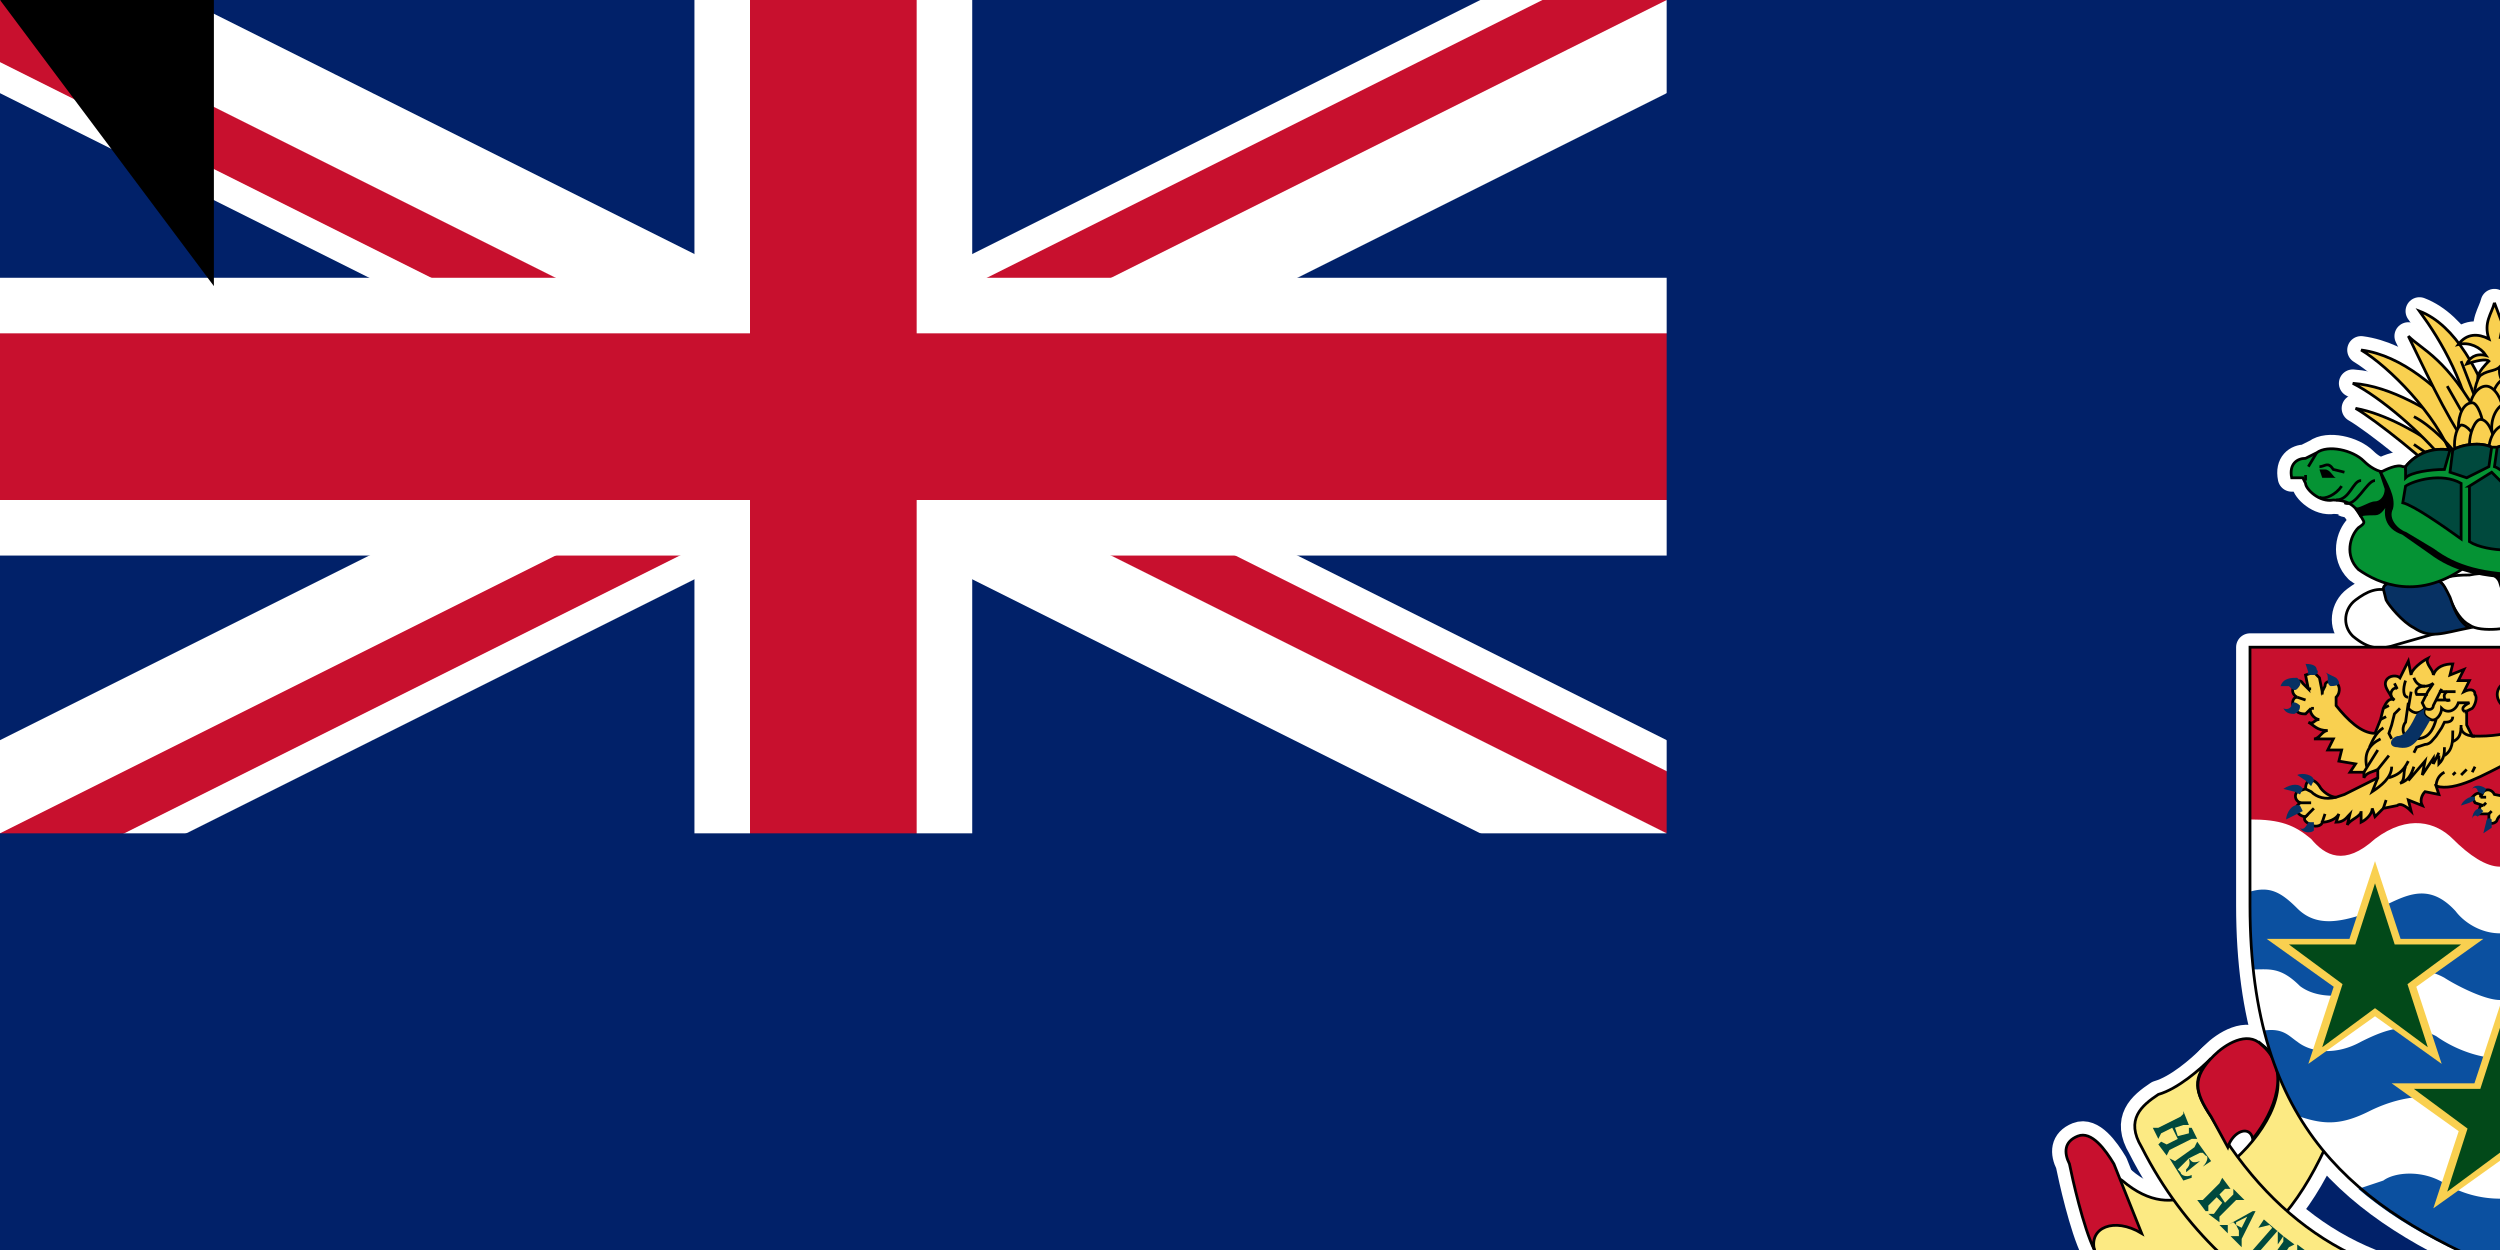 <svg xmlns="http://www.w3.org/2000/svg" xmlns:xlink="http://www.w3.org/1999/xlink" width="900" height="450"><clipPath id="a"><path d="M0 0v150h700v150H600zm600 0H300v350H0v-50z"/></clipPath><path fill="#012169" d="M0 0h1200v600H0z"/><path stroke="#fff" stroke-width="60" d="m0 0 600 300m0-300L0 300"/><path stroke="#c8102e" stroke-width="40" d="m0 0 600 300m0-300L0 300" clip-path="url(#a)"/><path stroke="#fff" stroke-width="100" d="M300 0v350M0 150h700"/><path stroke="#c8102e" stroke-width="60" d="M300 0v350M0 150h700"/><path fill="#012169" d="M0 300h600V0h600v600H0z"/><g stroke="#000"><g stroke="#fff" stroke-linejoin="round" stroke-width="10"><use xlink:href="#b"/><use xlink:href="#c"/><use xlink:href="#d"/><use xlink:href="#e"/><use xlink:href="#f"/><use xlink:href="#g"/><use xlink:href="#h"/></g><g id="c" fill="#fcea83"><path d="M754 450c3 7 24 17 48 4 16-9 27-22 37-45 3-5 4-13-3-17-5-4-14-8-17-12l-6-5 3 4c10 11 0 28-11 38-7 7-21 25-41 8-5-4-15 12-10 25zm292 0c-4 7-24 17-48 4-16-9-26-22-37-45-2-5-4-13 3-17 5-4 14-8 18-12l5-5-3 4c-10 11 0 28 11 38 7 7 22 25 42 8 4-4 14 12 9 25z"/><path d="M900 491c38 0 97-17 129-78 5-10 0-15-6-19-7-2-15-9-19-13 7 7 6 12 1 21-25 41-58 61-105 61-46 0-80-20-104-61-6-9-7-14 0-21-4 4-12 11-19 13-6 4-12 9-6 19 31 61 91 78 129 78z"/></g><path id="d" fill="#c8102e" d="M811 410c-1-5-7-3-9 3l-6-11c-6-9-7-14 1-22 4-4 12-9 17-4 11 9 5 24-3 34zm177 0c1-5 8-3 10 3l7-11c5-9 6-14-2-22-4-4-11-9-17-4-11 9-5 24 2 34zm-234 40c-4-8-8-26-9-31-2-4-2-8 3-10s10 5 13 10l10 25c-10-6-19-2-17 6zm292 0c4-8 8-26 9-31 1-4 2-8-3-10s-10 5-12 10l-11 25c11-6 19-2 17 6z"/><g fill="#00493d" stroke="none"><path d="m782 406-4 2-1 2-2-4h2l8-4 1-1v-1l2 5h-2l-3 1 1 3 4-1v-2h1l2 4h-2l-8 4-1 2-3-4 1-1 2 1 4-2-2-4zm8 7 1-2 5 7-3 2c2-2 2-4 1-4l-1-1h-1l-4 2c1 1 1 2 4 1l-5 4v-1c2-2 1-3 1-4l-3 3-1 1 1 1c0 1 2 2 4 1v1l-3 1-5-8 2 1 7-5zm8 18-3 3v2h-1l-3-4h2l6-6 1-2 3 4h-2l-2 2 2 3 3-3v-2l4 4h-3l-6 6v2l-4-3h2l3-4-2-2zm7 10 2 1 2-4-4 2v1l-1-1-2 1v3l-3-3h3l9-5h1l-5 10v3l-4-4h3v-2l-1-2zm4 10 1-1h1l7-8-1-1-4 1 2-3 7 6-2 3v-5l-7 8v2l-4-2z"/><path d="m822 452-3 4 1 2h-1l-4-3 2-1 5-7v-2l4 3-2 1-2 3 3 2 2-3v-3l4 3-2 1-5 8v2l-4-3h1l1-1 2-4-2-2zm9 14 1-1h1l4-8v-2l8 4-2 4v-1c1-2 0-4-1-4l-1-1-1 1-2 4s1 1 3-1h1l-3 5h-1c2-3 0-3-1-3l-2 3 1 2-5-2zm14 7v-7c1-3 3-5 5-4v6l-5 5c3 1 5-1 7-4 1-3 1-6-2-8-3-1-6 1-7 4-2 3-1 7 2 8zm15 1 2-6-1-2h3v1l-2 1-2 6c-1 2-2 4-5 3-2-1-3-3-2-5l2-7v-2l4 2-2 1-2 6 1 4c1 1 3 0 4-2zm4-7h3l3 9 1-5v-2h3l-1 1-1 1-3 10-4-11-2 7 1 2v1l-3-1v-1l1-1 3-8-1-2zm16 10c-1 4-2 5-3 5h-1v-1l1-9 1-1h1c1 0 2 2 1 6h2c1-4-1-6-3-7l-5-1v1l1 2-2 8-1 2h-1l5 1c3 0 5 0 6-6h-2zm5-4-2-1v-1l9 1-1 4c0-2-1-3-2-3l-1-1-1 2v3s2 1 3-2l-1 6c0-3-2-3-2-3l-1 5 1 1h1c1 0 3 0 3-3h1l-1 4-9-1 2-2 1-9zm16 6c0 4-2 6-3 6l-1-1h-1l1-10v-1h1c1 0 3 1 3 6h2c0-5-3-6-5-6l-5-1v1l1 1v9l-1 2h4c3 0 5-1 6-6h-2zm13 4 2 1-5 1 1-2-1-9-2-1v-1h5v11zm5 1v-1l1-1-2-10c-1 0-2 1-2 3l-1-3 9-2 1 4h-1c0-2-1-3-3-3l2 10 1 2-5 1zm21-10-2-6-1-1 2-1-1 2 2 6c1 2 1 5-2 6-2 0-4-1-5-4l-2-6-1-1h-1l5-2v3l1 6 3 3c2-1 2-3 2-5zm5-3c3-1 2-3 2-4-1-2-2-3-3-2v1l1 5h1l1 4h2v1l-5 2v-1l1-2-4-8-2-1 5-2c2-1 4 0 5 2 0 2 0 4-2 5h-2zm12 1c-1 1-3-1-5-5v-6c2 0 4 2 5 4s2 6 0 7c3-1 4-4 3-8-2-2-5-4-8-3s-3 4-2 7c1 4 4 6 7 4z"/><path d="M958 459h-1l3-2 8 5-3-6-2-1 3-1v2l5 9-1 1-10-6 3 7 2 1-2 2v-3l-4-7-1-1zm21 1v-2l-6-8v3l-1 1-1-3 7-5 2 3c-2-2-3-2-4-1h-1l6 8 2 1-4 3zm5-11 3 3h2l-4 4v-3l-5-7h-2l4-4v3l2 3 3-2-3-4h-1l3-3v2l6 7h2v1l-4 3v-2l-3-4-3 3zm5-10h-2v-1l6-6 3 3h-1c-1-2-3-1-4 0l-1 1 1 1 3 3v-4l4 4v1c-3-2-3-1-4-1l3 3 1 1 1-1v-5h1l2 3-7 7v-3l-6-6zm11-14 1 2h4c1 0 2-1 4 1s1 4 1 5l-2 1-1 1-3-3h1c1 1 3 2 4 0v-2h-3l-5-1c-2-1-2-3-1-4l2-2v-1l3 3h-5zm5-4-2 1h-1l5-8 4 2-1 1h-4v2l3 3c1-1 2-2 0-4l5 4c-3-2-4 0-4 0l3 3h2l1-1c0-1 1-3-1-5l3 3-5 7h-1v-2l-7-6zm13-8-2 2-3-3 5 1h2c2 1 1 1 1 2l3-4h-3l-11-2 8 9v2h1l1-3h-2l-1-1 1-3zm-3-11c-1 1-1 2 1 2 1 1 2 0 3-1s3-2 5-1c3 2 2 4 2 5l-2 2v1l-4-2c3 0 5 0 5-2 1-1 0-1-1-2l-3 1c-2 1-3 2-5 1s-3-2-2-4l2-2-1-1 4 2h-1c-2-1-3 0-3 1z"/></g><g id="e" fill="#073163"><path fill="#fff" d="M863 232c-6 2-10 2-16-3-4-4-3-10 1-13s8-5 13-3c6 1 19 14 16 15l-14 4zm15-23c2-1 4-2 11-2 5-1 10-1 11 3 2 6 3 12 7 15-2 1-14 3-18 0-6-3-8-14-11-16zm41 1 11-1c6 0 8 1 10 5 1 5 0 11 3 16-3 1-13 1-16-3-5-4-5-15-8-17z"/><path d="M948 213c-4-1-7-2-9 0 2 3 0 14 5 18 4 2 12 3 14-2s2-12-10-16zm-49-5c1-1 4-2 10-2s10 1 12 5c2 5 1 11 5 15-2 2-15 2-19-1-5-4-5-15-8-17zm-41 4c0-2 3-3 12-3 9-1 9 0 12 6 1 3 3 9 7 11-10 2-14 4-20 0-4-2-9-8-10-10l-1-4z"/></g><g fill="#f9d050"><g id="g"><path d="M881 163c-10-7-22-14-33-16 7 4 27 20 32 26"/><path d="M887 156c-12-8-26-17-40-18 10 5 25 18 33 28m22-23c7-15 14-23 24-32-5 10-11 30-13 39"/><path d="M913 140c4-10 12-19 24-25-6 6-16 25-18 35"/><path d="M917 150c6-8 17-23 38-32-12 12-30 34-34 43m3 0c8-5 25-13 38-10-8 2-31 13-41 23"/><path d="M922 157c8-8 23-21 38-27l-39 40m-22-18c-6-18-15-35-28-40 8 11 17 26 21 49"/><path d="M888 151c-10-11-23-23-38-25 10 6 27 23 33 39"/><path d="M893 151c-12-22-21-25-26-30 4 8 14 30 21 39"/><path fill="none" d="M869 150c6 3 14 11 17 16"/><path d="m869 160 13 9m44-2c5-4 15-10 21-12m-24 8c4-6 14-14 17-17m-4-12-18 22m6-27c-4 5-10 17-12 22m-26-21 10 26m-15-17 8 14"/></g><g id="h"><path d="M898 136c0-4 3-9 5-9 4 0 6 6 6 9 0 4-3 7-6 7s-5-3-5-7z"/><path d="M891 140c1-5 4-9 7-8 3 0 5 6 4 9 0 4-4 7-6 7-3 0-5-4-5-8zm13 1c-1-4 1-9 4-9 3-1 6 4 6 8 1 4-1 8-3 8-3 0-6-2-7-7z"/><path d="M897 145c0-5 3-9 6-9s6 5 6 9-3 7-6 7-6-2-6-7z"/><path d="M889 148c0-5 3-9 6-9s6 5 6 9c0 3-4 7-6 7-3 0-6-3-6-7zm17-2c0-5 3-9 6-9s6 5 6 9-3 7-6 7-6-3-6-7z"/><path d="M904 150c0-5 4-10 7-10s5 6 5 10c0 3-2 7-5 7s-7-3-7-7z"/><path d="M897 154c0-5 3-9 6-9s5 6 5 9c0 4-3 7-5 7s-6-3-6-7zm-12 0c0-5 2-9 5-9 2 0 4 6 4 9 0 4-3 7-4 7-3 0-5-3-5-7zm27-1c0-4 2-9 4-9 3 0 5 6 5 9 0 4-3 7-5 7s-4-3-4-7z"/><path d="M914 161c1-5 4-9 6-8 2 0 3 6 2 10s-4 6-6 6c-2-1-2-4-2-8z"/><path d="M905 160c1-5 4-9 6-9 3 0 4 6 4 10-1 4-3 7-5 6-3 0-5-3-5-7zm-13 1c-1-5-4-8-6-8-2 1-3 7-2 10 1 4 4 6 6 6 1-1 3-4 2-8z"/><path d="M889 160c0-4 2-9 4-9 3 0 5 6 5 9 0 4-2 7-5 7-2 0-4-3-4-7z"/><path d="M896 162c0-5 3-9 6-9s5 5 5 9-3 7-5 7-6-3-6-7zm2-53c-1 4-4 7-2 13-4-2-8-2-11 2 4-1 8 1 10 4-4-1-6 1-7 3 3-1 7-2 8-1-1 1-4 4-4 6 3-3 6-2 8-4-1 4 2 7 4 10-1-4 2-8 1-10 4 1 5 5 11 5-2-2-4-7-7-7h8c-1-2-4-3-6-3 2-2 5-6 8-7-4 0-9 1-11 4 5-4 4-11 9-12-3-1-7 1-10 4 1-2 1-6 3-7-4 1-8 6-9 8l-3-8zm3 8-1 5"/><path d="M907 116c-1 1-3 5-3 8"/><path fill="none" d="m910 122-4 5"/></g></g><g id="f" fill="#059334"><path d="M859 170c-3 0-6-2-8-4-4-4-13-6-17-3l-4 2c-3 0-6 2-5 7h4l1 2c0 2 5 7 10 6 5 0 7 2 8 3l2 3c1 2 2 2-1 4-3 3-5 10 0 15 7 5 22 12 40-2 17-13 44-6 46-1l4 10c0 2 3 4 6 4 4 0 7 1 9 3 3 1 6 1 5-4-2-13-10-15-11-21 5 0 8 0 10-2l5-6c2-1 2-2 0-1l-8 1c-22-3-84-20-96-16z"/><path fill="#000" d="M957 186c-3 1-5 4-9 10-5 6-20 12-37 12-18 0-28-3-36-9l-10-7c-6-2-7-7-5-12-2 3-3 5-5 5s-6 0-5 1l-1-2-1-1c1 1 5-2 7-2s4-2 4-5l-2-6c4-2 55 7 65 8 10 0 38 5 35 8z"/><path d="M866 168c4-5 10-7 16-6h1c3-2 10-3 14-1h2c5-2 16 0 20 4l2 1c13-1 20 5 29 14 1 1 3 3 5 3 3 1 4 2 1 3l-10 10c-4 5-18 11-35 11s-27-3-35-9l-10-6c-3-1-7-5-5-9 1-4-2-9-4-13 2-1 6-3 8-2h1z"/><g fill="#00493d"><path d="M950 180c-9-9-16-15-29-14l-1 3c8 3 19 11 24 17l6-6zm-31-15c-4-4-15-6-20-4l-1 7c3 1 6 5 9 8l9-2 3-9zm-22-4c-4-2-11-1-14 1l-1 8 6 2 8-4 1-7zm-31 7c4-5 10-7 16-6l-2 7c-5 0-12 1-14 3v-4z"/><path d="M942 187c-5-6-15-13-22-16l-2 3c3 5 9 14 11 20l13-7zm-37 11 2-20 9-2 10 19-21 3zm-16-23 8-5 7 7-2 21c-4 0-10-1-13-3v-20zm-24 6 1-6c3-2 13-5 20-1v20c-7-5-17-12-21-13z"/></g><g fill="none"><path fill="#000" stroke="none" d="M841 172c-1 0-2-3-4-3h-2l1 3h5z"/><path d="M841 180c5 0 6-7 9-7m-6 8c4 2 8-8 11-8m-20-5c2 0 3-2 5 1l4 1m-1 5c-2 3-6 5-8 4m-1-16-3 5m-1 3v2"/></g></g><g stroke="none"><path id="b" fill="#fff" d="M990 233v93c0 81-39 109-90 131-51-22-90-50-90-131v-93h180z"/><path fill="#c8102e" d="M900 312c4 0 11-4 17-10s17-9 28 0c11 10 17 6 23 0 6-5 11-7 22-7v-62H810v62c11 0 16 2 22 7 5 6 12 10 23 0 12-9 22-6 28 0s12 10 17 10z"/><path fill="#0b50a0" d="M900 360c6 0 17-6 20-8 11-6 18 0 25 3 6 3 19 6 27 0 7-7 11-6 17-6l1-23v-5c-7-2-10 0-18 6-7 7-15 5-25 1s-21-12-31 0c-2 4-9 8-16 8s-13-4-16-8c-11-12-20-4-30 0-11 4-20 6-27-1-6-6-10-8-17-6v5l1 23c6 0 10-1 17 6 8 6 21 3 27 0 7-3 14-9 25-3 3 2 14 8 20 8zm0 21c7 0 16-3 24-8 9-5 16-3 25 2 11 5 19 4 24 0 3-2 6-5 12-4-3 12-7 22-13 31-9 3-14 3-24-2-11-5-23-7-30-3-6 4-13 6-18 6s-12-2-18-6c-7-4-19-2-29 3s-16 5-25 2c-6-9-10-19-13-31 7-1 9 2 12 4 5 4 14 5 23 0 10-5 17-7 27-2 7 5 16 8 23 8zm0 76c19-8 37-17 51-29l-9-3c-4-3-14-4-22 1a39 39 0 0 1-40 0c-8-5-18-4-22-1l-9 3c14 12 31 21 51 29z"/><g stroke="#000"><path fill="#f9d050" d="M888 256v5l2 4h3c11 0 23-5 34-5 10 0 16 4 22 4 3 0 6-3 6-5 0-3-4-4-12-4-11 0-17 3-27 3-14 0-17-5-17-8s3-6 10-6l5-1c1-1 2-3 5-4 4-2 10 0 14-3 0 2-3 5-6 6 5-1 10-1 11 2h-7l-5 2c2-1 3 3 6 3-3 3-8 3-13 1l-7-2c-5 0-8 1-8 3s3 4 11 4c9 0 14-3 27-3-1-1 0-3-2-4 5 0 10 1 12 5 0-4 3-7 2-10 3 1 5 4 6 6l1-3c3 2 5 5 4 8 2-2 3-1 4-4 1 2 1 7-3 9 3-2 7-2 10 2-3-1-4 1-5 1-6 4-16 5-23 5l-13-2c2 1 8 6 14 6h7c1-1 4 0 5 1 2 1 5 3 7 2l-3 4 3 4h-3c1 2 1 4 3 5h-3l1 5c2 2-1 4-4 2 1 2-1 3-2 3l-2-3 1-1c-1 2-3 2-4 1l-1-1c-4 1-5-2-5-4l5-1h3l1-2c0-2-1-6-8-6-7 1-18-1-24-3l-1-1-2 5c0 2 1 4 3 5-1 3-3 2-4 1l-2 4-2-2c-1 3-5 5-7 4-2 2-5 1-6-1h-4c0 2-1 1-2 3 0 1-2 2-3 1v-3h-4l1-3h1l-3-1-1-2c1-1 2-2 3-1v1l1-2c1-1 3-1 4 1l5 1 9-5c-8-2-3-7-1-9l-7 1c-10 5-20 11-27 9l1 3-5-1c-1 1-2 3-1 5l-5-2 1 4c-2-2-4-3-5-2l-5 1-3 3-1-3c0 2-2 4-4 5v-4c0 2-4 3-5 5l1-4c-1 1-2 3-5 3l1-3c-1 2-4 3-6 3 0 1-2 2-4 1s-3-2-2-3c-2 0-4-2-3-4l1-1c-2-1-2-3-1-4l3-1c0-4 3-4 5-1 1 2 4 4 6 4l3-1 12-6v-3c-2 1-4 1-5 3v-2h-5l2-3-6-1 1-4h-5l2-4h-7c2 0 3-3 5-3-4 0-5-2-7-3 2 1 2-1 4-1-2 0-4-3-3-4l-2 2c-1 0-3 0-4-2-1-1-1-4 1-4-2-1-2-3-1-4 0-1 2-3 3-1l2 2-1-5 3-1 2 2 1 5 1-2c0-2 2-2 4-1 1 0 2 3 0 5v3c4 5 9 10 14 10l2-5 1-4c1-2 2-4 4-3l-1-1c-1-2-3-4-2-6s4-2 5-1l3-6 1 5c0-2 4-5 6-6-1 2 2 4 2 6 1-3 4-4 7-4l-1 4 5-2-2 4h4l-2 4c2-1 4-1 4 1 1 1 0 4-1 5l-2 1z"/><g fill="none"><path d="M858 262c-3 2-4 5-5 7"/><path d="M857 266c-4 2-6 5-5 10m8 4c3-1 5-2 7-6m-1 2c-1 2 0 5-2 6 3-1 4-3 5-6m-2 5 6-7-1 5 4-6v2l2-4m0 1v3c2-2 2-4 2-6m0 3c3-2 3-5 3-9m0 4c2-1 3-2 3-6m-7-13-1 2-2 4c0 1-1 2-3 1l-1-2 2-4 2-3c-3 2-6 1-7-2m15 5h-6"/><path d="M877 252h5c-2 1-3-2-1-3m-8-2c-2 0-4 1-3 3h4m-5 21 1-2 3-1c2 0 3-2 4-3l2-3 1-2c1 0 3 0 3-2m-19-3-2 2-1 4-1 3 1 2m5-21c-1 3-1 6 1 6"/><path d="m867 253-1 7c-1 1-2 5 2 6 4 0 7 0 9-7m7 19-1 1m5-2-2 2m5-3-1 2m-28-32 1 2c-1-1-3 1-2 3m-1 3-2 1m1 3-2 1m-21-9v-1m-4-1h-1m1 7h1m-3-3-3-1m29 19-5 8m9-6-4 5m-15 10c-4 1-7 0-9-2l-2-1m26-4-2 5c3-2 7-5 7-9m-33 13h4m79-16 3 2c0-1 2-3 4-3m-41 11c0-2 1-4 3-5m-22 13 1-3m-22 5-1 3m-6-2 1-1 2-2m62-4h-2m2 2-1 1m3 2-1 1m15 0 2-4m-8 3 4-3m9 0 1-3m35 7v-4l3-1"/><path d="M925 276c-8-3-8-8-14-7m48 22v2m4-2-1 3m-36-48h-4m-36 16c0 1 1 3 5 3h-1m-2-9h-1c-1-1 0-2 2-3h-4c-1 3-4 4-6 2 0 2-2 5-4 4s-3-2-2-4c-3 3-5 1-6 0l1-6"/></g><path stroke="none" d="m918 275-4 1c-1 1 0 2 1 2l2 1c-1 2 2 2 2 4l1-5c-1-1-3-2-2-3z"/><path fill="#073163" stroke="none" d="M875 259c-2-1-3-2-2-4l-3 2c-2 4-4 8-7 8-3 1-3 4 0 4 5 1 7-1 12-10zm-48-11c2-2 1-3 0-4-2 0-5 0-6 3h3c1 1 2 2 3 1zm3-9c3 0 4 1 4 2 1 1 0 2-1 2s-3 0-2-1l-1-3zm9 8c3 0 4-1 2-3l-4-2c2 1 0 4 2 5zm-17 8c1 2 3 2 4 2 2-1 2-2 2-3-1-1-3-2-3 0-1 2-3 1-3 1zm7 29c-1-2-4-2-7 0l4 1 2 1 1-2zm4-3c0-2-4-3-6-2l3 2 2 2 1-2zm-5 9c-3-1-5 3-5 5l4-2 2-1-1-2zm0 8c1 1 2 0 3-2h2v3c-1 1-4 1-5-1zm67-14c-1-1-4-2-5 0 1-1 2 0 2 1l2 1 1-2zm-4 3c-2-1-5 2-5 3l3-1 2-1v-1zm2 4c-2 0-3 2-3 4 0-1 1-2 2-1l2-2-1-1zm4 4c-1-1-2 0-2 1l-1 4 3-2v-3zm54-5c-1-1-2 0-2 1v5l1-2c2-1 2-3 1-4zm3 2c-2 1-2 5 0 7l1-3c2 0 2-2 2-3l-3-1zm6 2-2 2 2 4 1-2c1-1 1-3-1-4zm4 0c-1 0-2 1-1 3l4 1-1-2c0-1 0-2-2-2z"/></g><g id="i"><path fill="#f9d050" d="m831 383 24-73 24 73-63-45h78z"/><path fill="#024919" d="m836 377 50-37h-62l50 37-19-59z"/></g><use xlink:href="#i" x="90"/><use xlink:href="#i" x="45" y="52"/><path fill="none" stroke="#000" d="M990 233v93c0 81-39 109-90 131-51-22-90-50-90-131v-93h180z"/></g></g><path id="path-b7326" d="m m0 77 m0 103 m0 65 m0 65 m0 65 m0 65 m0 65 m0 65 m0 65 m0 65 m0 65 m0 65 m0 65 m0 65 m0 65 m0 65 m0 65 m0 65 m0 65 m0 65 m0 78 m0 54 m0 121 m0 107 m0 85 m0 78 m0 88 m0 65 m0 47 m0 114 m0 111 m0 116 m0 71 m0 97 m0 118 m0 89 m0 81 m0 107 m0 79 m0 54 m0 105 m0 80 m0 82 m0 55 m0 87 m0 83 m0 74 m0 53 m0 75 m0 65 m0 65 m0 79 m0 118 m0 47 m0 118 m0 99 m0 108 m0 83 m0 104 m0 105 m0 113 m0 103 m0 115 m0 74 m0 113 m0 111 m0 79 m0 73 m0 82 m0 83 m0 121 m0 113 m0 101 m0 120 m0 70 m0 82 m0 103 m0 87 m0 65 m0 72 m0 48 m0 110 m0 110 m0 74 m0 99 m0 65 m0 61 m0 61"/>
</svg>